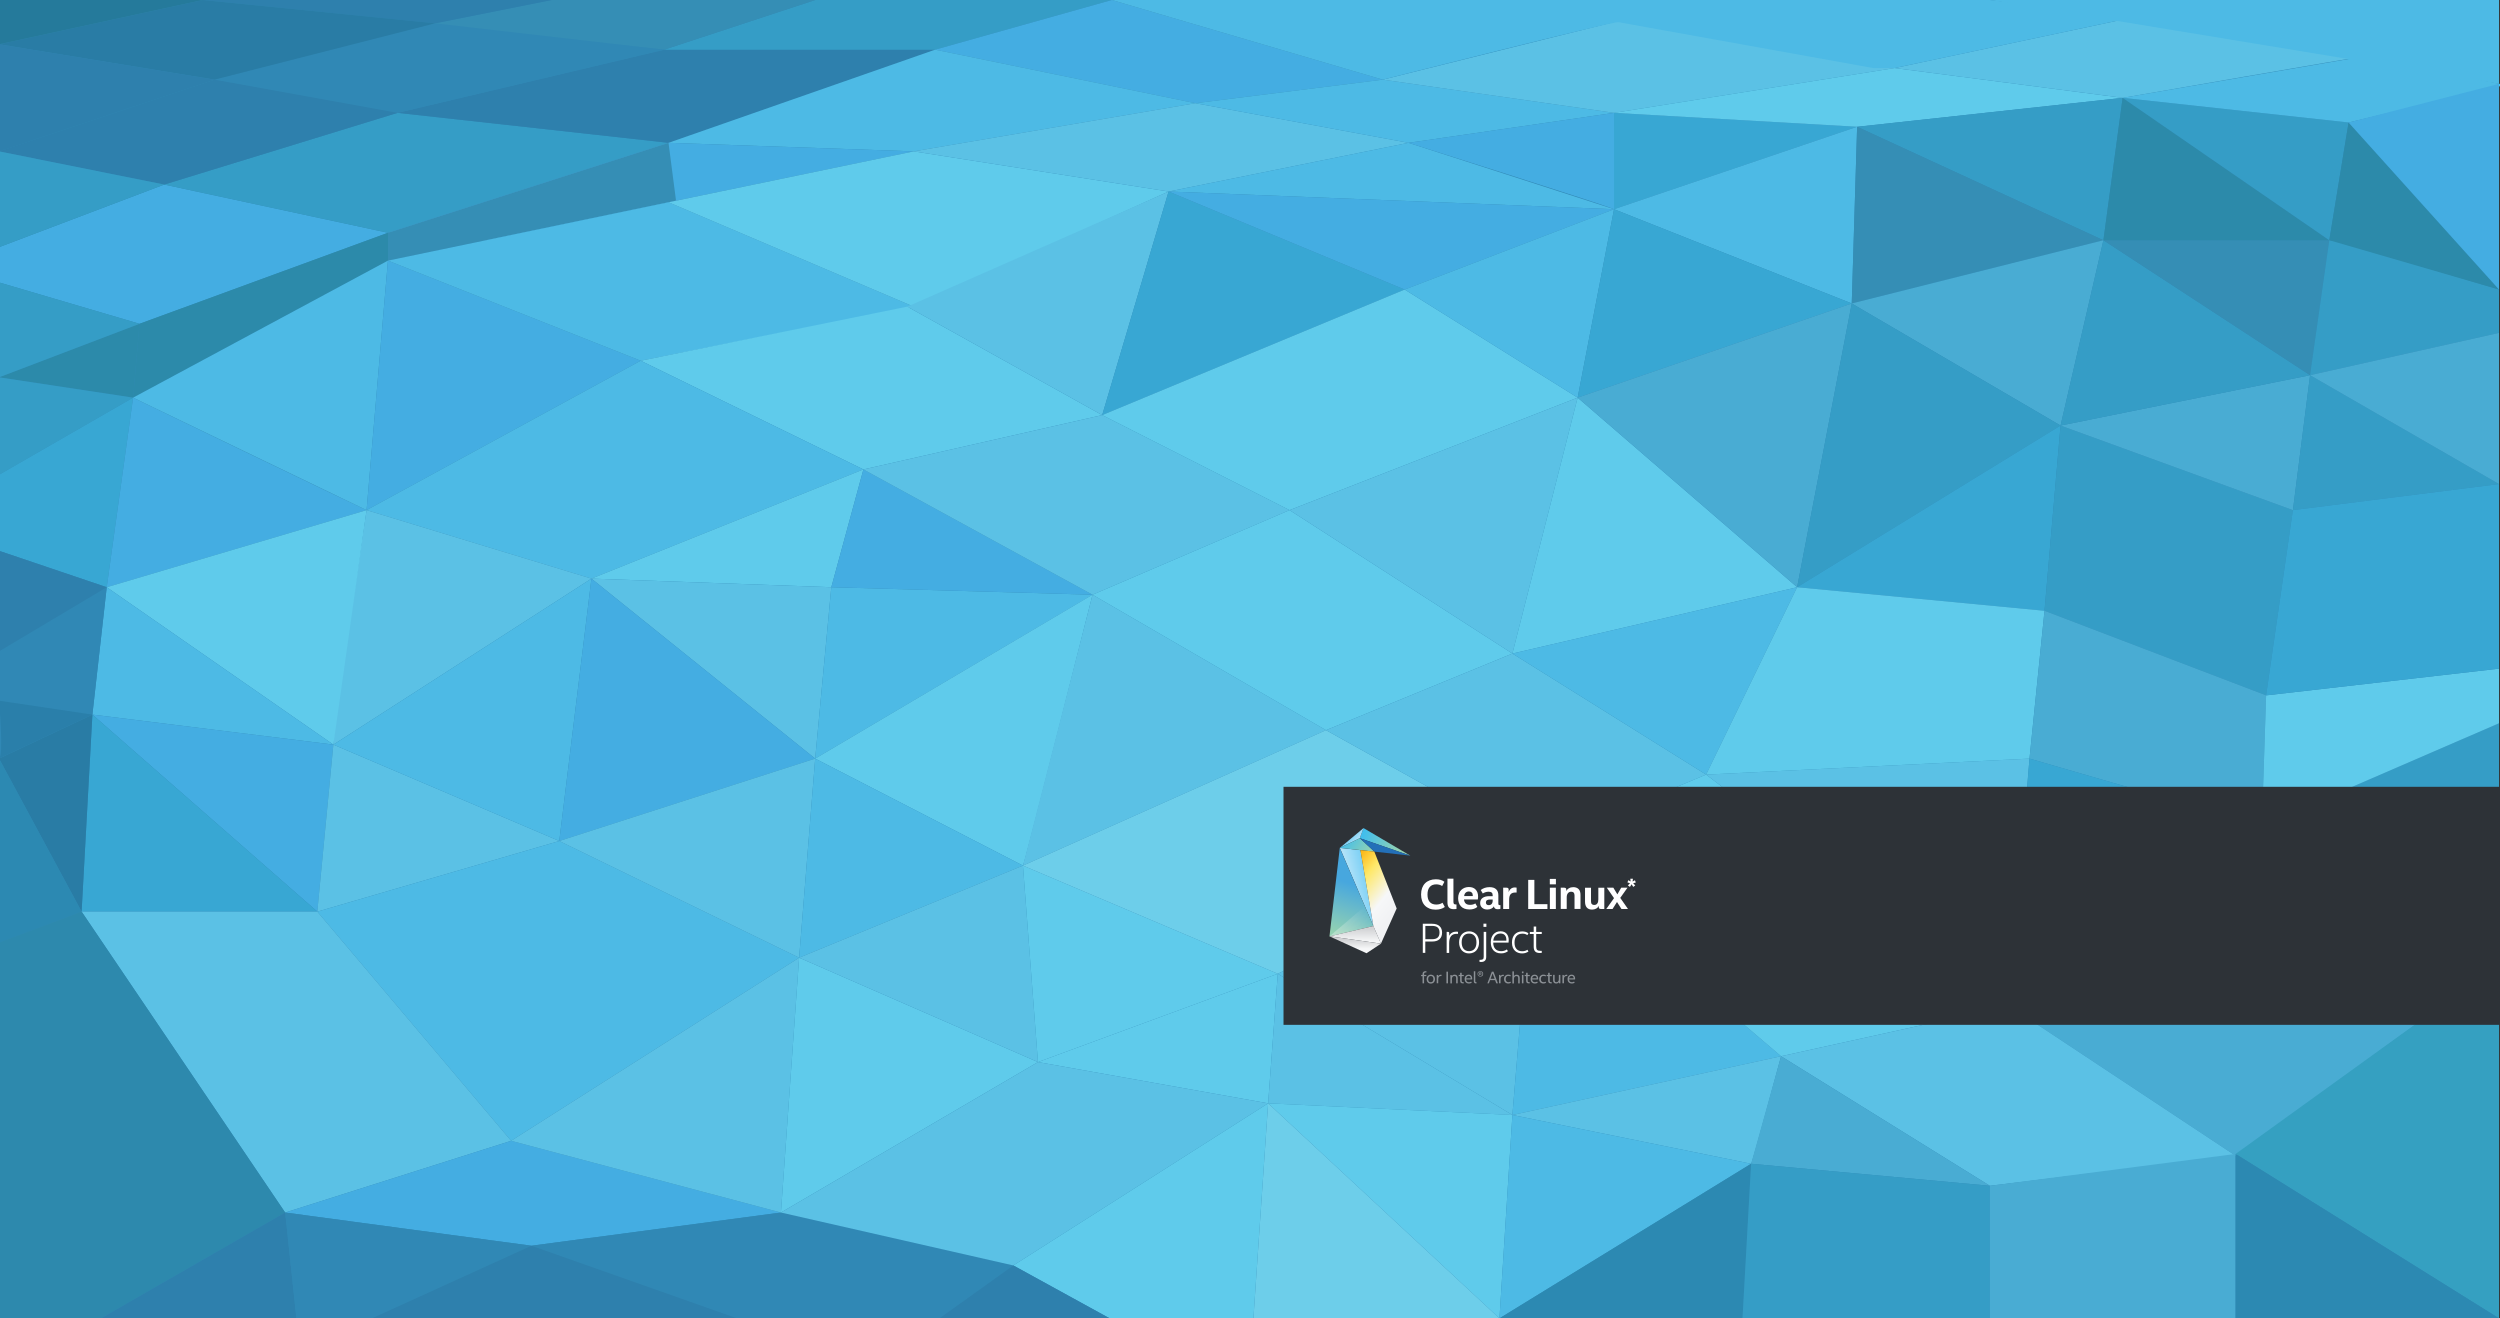 <?xml version="1.0" encoding="utf-8"?>
<!-- Generator: Adobe Illustrator 18.0.0, SVG Export Plug-In . SVG Version: 6.00 Build 0)  -->
<!DOCTYPE svg PUBLIC "-//W3C//DTD SVG 1.1//EN" "http://www.w3.org/Graphics/SVG/1.1/DTD/svg11.dtd">
<svg version="1.1" id="Layer_1" xmlns="http://www.w3.org/2000/svg" xmlns:xlink="http://www.w3.org/1999/xlink" x="0px" y="0px"
	 viewBox="0 0 4096 2160" enable-background="new 0 0 4096 2160" xml:space="preserve">
<rect x="0" y="0" width="4096" height="2160" fill="#333333" stroke="none"/>
<rect x="-1.6" fill="#3088B5" width="4096" height="2160"/>
<polygon fill="#44ADE2" points="228.6,530.5 635.6,381.4 269,302.4 -1.6,405 -1.6,462.7 "/>
<polygon fill="#359DC6" points="1095.3,234 651.4,184.9 269,302.4 635.6,381.4 "/>
<polygon fill="#2E80AD" points="1532.1,81.4 1088.3,81.4 651.4,184.9 1095.3,234 "/>
<polygon fill="#359DC6" points="1821.6,0 1532.1,81.4 1088.3,81.4 1335.6,0 "/>
<polygon fill="#358EB5" points="700.6,40.7 1088.3,81.4 1335.6,0 904.1,0 "/>
<polygon fill="#3088B5" points="651.4,184.9 351.4,130.5 713,38.2 1088.3,81.4 "/>
<polygon fill="#2E80AD" points="269,302.4 -1.6,248 351.4,130.5 651.4,184.9 "/>
<polygon fill="#2E80AD" points="713,38.2 332.1,0 904.1,0 "/>
<polygon fill="#297CA5" points="351.4,130.5 -1.6,72.6 332.1,0 713,38.2 "/>
<polygon fill="#2E80AD" points="-1.6,248 -1.6,72.6 351.4,130.5 "/>
<polygon fill="#359DC6" points="-1.6,405 269,302.4 -1.6,248 "/>
<polygon fill="#257A9B" points="-1.6,72.6 332.1,0 -1.6,0 "/>
<polygon fill="#44ADE2" points="1532.1,81.4 1958.5,169.1 2265.5,130.5 1821.6,0 "/>
<polygon fill="#4DBAE5" points="1958.5,169.1 1497,248 1095.3,234 1532.1,81.4 "/>
<polygon fill="#44ADE2" points="635.6,381.4 795.3,393.6 1497,248 1095.3,234 "/>
<polygon fill="#358EB5" points="635.6,427 635.6,381.4 1095.3,234 1107.6,328.8 "/>
<polygon fill="#2C8AAA" points="218.1,651.5 228.6,530.5 635.6,381.4 635.6,427 "/>
<polygon fill="#2C8AAA" points="-1.6,618.2 228.6,530.5 218.1,651.5 "/>
<polygon fill="#359DC6" points="-1.6,462.7 228.6,530.5 -1.6,618.2 "/>
<polygon fill="#359DC6" points="-1.6,777.9 218.1,651.5 -1.6,618.2 "/>
<polygon fill="#38A7D3" points="-1.6,902.4 174.9,962.1 218.1,651.5 -1.6,777.9 "/>
<path fill="#44ADE2" d="M600.6,835.8c-5.3-1.8-382.5-184.2-382.5-184.2l-43.2,310.5L600.6,835.8z"/>
<polygon fill="#4DBAE5" points="635.6,427 600.6,835.8 218.1,651.5 "/>
<polygon fill="#44ADE2" points="600.6,835.8 1049.7,591 635.6,427 "/>
<polygon fill="#4DBAE5" points="1497,502.4 1049.7,591 635.6,427 1095.3,331.4 "/>
<polygon fill="#5FCBEB" points="1497,248 1914.6,313.8 1497,502.4 1095.3,331.4 "/>
<polygon fill="#5BC1E5" points="1958.5,169.1 2307.6,234 1914.6,313.8 1497,248 "/>
<polygon fill="#4DBAE5" points="2265.5,130.5 2644.4,184.9 2307.6,234 1958.5,169.1 "/>
<polygon fill="#5BC1E5" points="2644.4,184.9 2265.5,130.5 2674.2,28.7 3104.1,111.5 "/>
<polygon fill="#5FCBEB" points="1049.7,591 1414.6,769.1 1805.8,680.1 1486.5,502.4 "/>
<polygon fill="#4DBAE5" points="600.6,835.8 969,948 1414.6,769.1 1049.7,591 "/>
<path fill="#5BC1E5" d="M546.2,1220c-3.5-5.3,54.4-384.2,54.4-384.2L969,948L546.2,1220z"/>
<polygon fill="#5FCBEB" points="174.9,962.1 546.2,1220 600.6,835.8 "/>
<polygon fill="#4DBAE5" points="174.9,962.1 151.4,1170.8 546.2,1220 "/>
<polygon fill="#3088B5" points="-1.6,1148 -1.6,1067.3 174.9,962.1 151.4,1170.8 "/>
<polygon fill="#2E80AD" points="-1.6,902.4 174.9,962.1 -1.6,1067.3 "/>
<polygon fill="#44ADE2" points="546.2,1220 519.9,1493.6 151.4,1170.8 "/>
<polygon fill="#38A7D3" points="133.7,1493.6 151.4,1170.8 519.9,1493.6 "/>
<polygon fill="#297CA5" points="-1.6,1242.8 151.4,1170.8 133.7,1493.6 "/>
<path fill="#2A7FAA" d="M-1.6,1148l153,22.8c0,0-161,75.7-153,71.9C6.4,1239-1.6,1148-1.6,1148z"/>
<polygon fill="#2C89B2" points="133.7,1493.6 -1.9,1544.5 -1.6,1242.8 "/>
<polygon fill="#5BC1E5" points="519.9,1493.6 916.3,1377.9 546.2,1220 "/>
<polygon fill="#4DBAE5" points="969,948 916.3,1377.9 546.2,1220 "/>
<polygon fill="#5FCBEB" points="1362,962.1 1414.6,769.1 969,948 "/>
<polygon fill="#5BC1E5" points="1335.6,1242.9 1362,962.1 969,948 "/>
<polygon fill="#4DBAE5" points="1790,974.4 1335.6,1242.9 1362,962.1 "/>
<polygon fill="#44ADE2" points="1414.6,769.1 1790,974.4 1362,962.1 "/>
<polygon fill="#44ADE2" points="916.3,1377.9 969,948 1335.6,1242.9 "/>
<polygon fill="#5BC1E5" points="1790,974.4 2112.8,835.8 1805.8,680.1 1414.6,769.1 "/>
<polygon fill="#5BC1E5" points="1914.6,313.8 1805.8,680.1 1486.5,502.4 "/>
<polygon fill="#38A7D3" points="2301.4,474.4 1914.6,313.8 1805.8,680.1 "/>
<polygon fill="#5FCBEB" points="2584.8,651.5 2112.8,835.8 1805.8,680.1 2301.4,474.4 "/>
<polygon fill="#4DBAE5" points="1914.6,313.8 2644.4,342.8 2307.6,234 "/>
<polygon fill="#44ADE2" points="2301.4,474.4 2644.4,342.8 1914.6,313.8 "/>
<polygon fill="#4DBAE5" points="2584.8,651.5 2644.4,342.8 2301.4,474.4 "/>
<path fill="#44ADE2" d="M2644.4,184.9c0,0,8.8,163.2,0,157.9c-8.8-5.3-336.8-108.8-336.8-108.8L2644.4,184.9z"/>
<polygon fill="#38A7D3" points="3042.7,207.7 2644.4,342.8 2644.4,184.9 "/>
<polygon fill="#5FCBEB" points="3104.1,111.5 3477.7,160.3 3042.7,207.7 2644.4,184.9 "/>
<polygon fill="#4DBAE5" points="3033.9,497.2 3042.7,207.7 2644.4,342.8 "/>
<polygon fill="#359DC6" points="3477.7,160.3 3446.2,393.6 3042.7,207.7 "/>
<polygon fill="#358EB5" points="3033.9,497.2 3446.2,393.6 3042.7,207.7 "/>
<polygon fill="#38A7D3" points="2644.4,342.8 3033.9,497.2 2584.8,651.5 "/>
<polygon fill="#4DBAE5" points="519.9,1493.6 837.4,1869.1 1309.3,1569.1 916.3,1377.9 "/>
<polygon fill="#5BC1E5" points="1335.6,1242.9 1309.3,1569.1 916.3,1377.9 "/>
<path fill="#5FCBEB" d="M1676,1418.2c3.5-5.3,114-443.9,114-443.9l-454.4,268.6L1676,1418.2z"/>
<polygon fill="#4DBAE5" points="1309.3,1569.1 1676,1418.2 1335.6,1242.9 "/>
<polygon fill="#5BC1E5" points="1676,1418.2 2172.5,1196.3 1790,974.4 "/>
<polygon fill="#5FCBEB" points="2112.8,835.8 2477.9,1070.8 2172.5,1196.3 1790,974.4 "/>
<polygon fill="#5BC1E5" points="2477.9,1070.8 2584.8,651.5 2112.8,835.8 "/>
<polygon fill="#5FCBEB" points="2477.9,1070.8 2944.4,962.1 2584.8,651.5 "/>
<polygon fill="#49ACD3" points="3033.9,497.2 2944.4,962.1 2584.8,651.5 "/>
<polygon fill="#49ACD3" points="3033.9,497.2 3376,697.2 3446.2,393.6 "/>
<polygon fill="#359DC6" points="2944.4,962.1 3376,697.2 3033.9,497.2 "/>
<polygon fill="#38A7D3" points="3376,697.2 3349.7,1000.7 2944.4,962.1 "/>
<polygon fill="#359DC6" points="3376,697.2 3756.7,835.8 3712.8,1139.3 3349.7,1000.7 "/>
<polygon fill="#49ACD3" points="3376,697.2 3784.8,614.7 3756.7,835.8 "/>
<polygon fill="#359DC6" points="3446.2,393.6 3784.8,614.7 3376,697.2 "/>
<polygon fill="#358EB5" points="3446.2,393.6 3816.3,393.6 3784.8,614.7 "/>
<polygon fill="#2C8AAA" points="3477.7,160.3 3816.3,393.6 3446.2,393.6 "/>
<polygon fill="#359DC6" points="3784.8,614.7 4094.4,793.1 3756.7,835.8 "/>
<polygon fill="#359DC6" points="3825.1,393.6 4094.4,474.4 4094.4,545.4 3784.8,614.7 3816.3,393.6 "/>
<polygon fill="#359DC6" points="3816.3,393.6 3847.9,200.7 3477.7,160.3 "/>
<polygon fill="#2C8AAA" points="4094.4,474.4 3847.9,200.7 3816.3,393.6 "/>
<path fill="#5BC1E5" d="M3104.1,111.5l389.5-82.8c0,0,389.5,63.2,382.5,63.2c-7,0-398.2,68.4-398.2,68.4L3104.1,111.5z"/>
<polygon fill="#4DBAE5" points="3847.9,200.7 4104.1,139.3 3876,91.9 3477.7,160.3 "/>
<path fill="#4DBAE5" d="M3104.1,111.5l389.5-82.8L3260.2,0h-740.4h-698.2l443.9,130.5c0,0,380.7-96.5,386-94.2l417.5,75.2"/>
<polyline fill="#4DBAE5" points="3260.2,0 4094.4,0 4094.4,49.8 4094.4,137.3 "/>
<polygon fill="#44ADE2" points="3847.9,200.7 4094.4,137.3 4094.4,474.4 "/>
<polygon fill="#5BC1E5" points="519.9,1493.6 133.7,1493.6 467.2,1986.6 837.4,1869.1 "/>
<polygon fill="#2D89AD" points="467.2,1986.6 165.5,2160 -1.6,2160 -1.9,1544.5 133.7,1493.6 "/>
<polygon fill="#44ADE2" points="837.4,1869.1 1279.5,1986.6 870.7,2041 467.2,1986.6 "/>
<polygon fill="#2E80AD" points="485.6,2160 467.2,1986.6 165.5,2160 "/>
<polygon fill="#3088B5" points="870.7,2041 609.3,2160 485.6,2160 467.2,1986.6 "/>
<polygon fill="#3088B5" points="1279.5,1986.6 1660.2,2073.3 1539.2,2160 1207.6,2160 870.7,2041 "/>
<polygon fill="#2E80AD" points="609.3,2160 870.7,2041 1207.6,2160 "/>
<polygon fill="#5BC1E5" points="1279.5,1986.6 1309.3,1569.1 837.4,1869.1 "/>
<polygon fill="#5FCBEB" points="1700.6,1740.1 1309.3,1569.1 1279.5,1986.6 "/>
<polygon fill="#5BC1E5" points="1676,1418.2 1700.6,1740.1 1309.3,1569.1 "/>
<polygon fill="#5FCBEB" points="1700.6,1740.1 2093.5,1595.4 1676,1418.2 "/>
<polygon fill="#6DCEEA" points="2172.5,1196.3 2514.6,1386.6 2093.5,1595.4 1676,1418.2 "/>
<polygon fill="#5BC1E5" points="2514.6,1386.6 2795.3,1269.1 2477.9,1070.8 2172.5,1196.3 "/>
<polygon fill="#5FCBEB" points="1700.6,1740.1 2077.7,1807.7 2093.5,1595.4 "/>
<polygon fill="#5BC1E5" points="1660.2,2073.3 2077.7,1807.7 1700.6,1740.1 1279.5,1986.6 "/>
<polygon fill="#5BC1E5" points="2093.5,1595.4 2477.9,1826.8 2077.7,1807.7 "/>
<polygon fill="#5BC1E5" points="2477.9,1826.8 2514.6,1386.6 2093.5,1595.4 "/>
<polygon fill="#5FCBEB" points="2077.7,1807.7 2053.6,2160 1818.1,2160 1660.2,2073.3 "/>
<polygon fill="#2E80AD" points="1539.2,2160 1660.2,2073.3 1818.1,2160 "/>
<polygon fill="#5FCBEB" points="2477.9,1826.8 2456.7,2160 2077.7,1807.7 "/>
<polygon fill="#6DCEEA" points="2053.6,2160 2456.7,2160 2077.7,1807.7 "/>
<polygon fill="#4DBAE5" points="2514.6,1386.6 2918.1,1730.5 2477.9,1826.8 "/>
<polygon fill="#4DBAE5" points="2795.3,1269.1 2944.4,962.1 2477.9,1070.8 "/>
<polygon fill="#5FCBEB" points="2514.6,1386.6 2795.3,1269.1 3291.8,1648 2918.1,1730.5 "/>
<polygon fill="#5BC1E5" points="2795.3,1269.1 3325.1,1242.9 3291.8,1648 "/>
<polygon fill="#5FCBEB" points="3349.7,1000.7 3325.1,1242.9 2795.3,1269.1 2944.4,962.1 "/>
<polygon fill="#49ACD3" points="3325.1,1242.9 3705.8,1353.3 3712.8,1139.3 3349.7,1000.7 "/>
<polygon fill="#38A7D3" points="3291.8,1648 3705.8,1353.3 3325.1,1242.9 "/>
<polygon fill="#49ACD3" points="3705.8,1353.3 4094.4,1579.2 3662.8,1893.6 3291.8,1648 "/>
<polygon fill="#5BC1E5" points="2918.1,1730.5 3260.2,1942.8 3662.8,1893.6 3291.8,1648 "/>
<path fill="#5BC1E5" d="M2869,1906.7c1.8-0.8,49.1-176.2,49.1-176.2l-440.2,96.3L2869,1906.7z"/>
<polygon fill="#4DBAE5" points="2456.7,2160 2869,1906.7 2477.9,1826.8 "/>
<polygon fill="#49ACD3" points="3260.2,1942.8 2869,1906.7 2918.1,1730.5 "/>
<polygon fill="#2C89B2" points="2869,1906.7 2854.9,2160 2456.7,2160 "/>
<polygon fill="#359DC6" points="3260.2,1942.8 3260.2,2160 2854.9,2160 2869,1906.7 "/>
<polygon fill="#49ACD3" points="3662.8,1890.6 3662.8,2160 3260.2,2160 3260.2,1942.8 "/>
<polygon fill="#35A0C1" points="3662.8,1890.6 4094.4,1579.2 4094.4,2160 "/>
<polygon fill="#2C89B2" points="3662.8,2160 3662.8,1890.6 4094.4,2160 "/>
<polygon fill="#359DC6" points="3705.8,1353.3 4094.4,1185 4094.4,1579.2 "/>
<polygon fill="#5FCBEB" points="3712.8,1139.3 4094.4,1095.5 4094.4,1185 3705.8,1353.3 "/>
<polygon fill="#38A7D3" points="3756.7,835.8 4094.4,793.1 4094.4,1095.5 3712.8,1139.3 "/>
<polygon fill="#49ACD3" points="3784.8,614.7 4094.4,545.4 4094.4,793.1 "/>
<g>
	<rect x="2102.9" y="1289.1" fill="#2D3237" width="1993" height="390"/>
	<g>
		<g>
			<path fill="#FFFFFF" d="M2367.2,1486c-1.8,1.3-4,2.4-6.5,3.2c-2.5,0.8-5.4,1.2-8.5,1.2c-3.8,0-7.2-0.6-10.2-1.8
				c-2.9-1.2-5.4-2.8-7.5-5c-2-2.1-3.6-4.7-4.6-7.8c-1.1-3.1-1.6-6.5-1.6-10.3c0-4,0.6-7.5,1.7-10.6c1.2-3.1,2.8-5.7,4.9-7.8
				c2.1-2.1,4.7-3.7,7.6-4.8c3-1.1,6.3-1.7,10-1.7c5.8,0,10.5,1.4,14,4.1l-3.7,7c-1.4-1-2.9-1.7-4.5-2.1c-1.6-0.4-3.3-0.7-5-0.7
				c-4.7,0-8.4,1.4-10.8,4.3c-2.5,2.9-3.7,7-3.7,12.4c0,5.3,1.2,9.4,3.7,12.2c2.5,2.8,6.1,4.2,10.8,4.2c2.1,0,3.9-0.3,5.6-0.8
				c1.7-0.5,3.2-1.3,4.5-2.2L2367.2,1486z"/>
			<path fill="#FFFFFF" d="M2381.3,1439.7v37.7c0,1.8,0.3,3.1,0.9,3.6c0.6,0.6,1.7,0.9,3.5,0.9h0.6v7.4c-1,0.2-2.5,0.3-4.4,0.3
				c-3.7,0-6.4-0.9-8-2.8c-1.6-1.8-2.4-4.6-2.4-8.3v-38.9H2381.3z"/>
			<path fill="#FFFFFF" d="M2398.6,1473.9c0.4,3,1.4,5.2,3.1,6.6c1.7,1.4,4,2,7,2c1.6,0,3.2-0.2,4.6-0.6c1.5-0.4,2.8-1,3.9-1.8
				l3.3,5.8c-3.3,2.8-7.6,4.2-12.9,4.2c-3.2,0-5.9-0.5-8.3-1.4c-2.3-0.9-4.3-2.2-5.8-3.9c-1.5-1.7-2.7-3.6-3.4-5.9
				c-0.7-2.3-1.1-4.7-1.1-7.3c0-3,0.5-5.6,1.4-7.9c0.9-2.3,2.2-4.2,3.8-5.7c1.6-1.5,3.5-2.7,5.6-3.5c2.1-0.8,4.4-1.2,6.8-1.2
				c2.4,0,4.6,0.4,6.5,1.1c1.9,0.8,3.5,1.8,4.7,3.2c1.3,1.4,2.2,3,2.9,4.9c0.7,1.9,1,4,1,6.4c0,0.8,0,1.6-0.1,2.5
				c-0.1,0.9-0.2,1.6-0.4,2.3H2398.6z M2406.7,1460.6c-2.2,0-4,0.7-5.4,2c-1.4,1.3-2.2,3.2-2.4,5.5h14.1v-0.9c0-2.1-0.6-3.8-1.7-4.9
				C2410.1,1461.2,2408.6,1460.6,2406.7,1460.6z"/>
			<path fill="#FFFFFF" d="M2425.1,1479.5c0-3.6,1.3-6.4,3.9-8.3c2.6-1.9,6.2-2.9,10.9-2.9h5.7v-1.4c0-2-0.5-3.5-1.6-4.5
				c-1.1-0.9-2.8-1.4-5.2-1.4c-1.8,0-3.4,0.3-5,0.8c-1.6,0.5-3.1,1.2-4.4,2.1l-3.4-5.7c1.9-1.5,4.1-2.6,6.6-3.5
				c2.4-0.8,5.1-1.2,7.9-1.2c4.8,0,8.4,1.2,10.8,3.5c2.4,2.3,3.6,5.6,3.6,10v13.4c0,1.1,0.2,1.8,0.6,2.1c0.4,0.3,1,0.5,2,0.5h0.8v6
				c-0.5,0.2-1.1,0.3-1.8,0.5c-0.7,0.1-1.5,0.2-2.5,0.2c-2,0-3.5-0.4-4.6-1.2c-1-0.8-1.6-2.1-1.8-3.7c-0.8,1.7-2.2,3-4.1,3.9
				c-1.9,1-4.1,1.5-6.6,1.5c-3.5,0-6.3-0.9-8.4-2.8C2426.1,1485.4,2425.1,1482.8,2425.1,1479.5z M2439.2,1483c2,0,3.5-0.6,4.7-1.9
				c1.1-1.3,1.7-3.1,1.7-5.5v-1.8h-4.8c-2,0-3.6,0.4-4.7,1.2c-1.1,0.8-1.6,2-1.6,3.6c0,1.5,0.4,2.6,1.3,3.3
				C2436.6,1482.7,2437.7,1483,2439.2,1483z"/>
			<path fill="#FFFFFF" d="M2462.7,1454.4h5.6c2.4,0,3.5,1,3.5,3v4.3c0.7-2.4,2-4.2,3.7-5.6c1.7-1.4,3.9-2.1,6.5-2.1
				c1.1,0,2,0.1,2.8,0.3v8h-2c-3.5,0-6.1,0.9-7.7,2.7c-1.7,1.8-2.5,4.8-2.5,9v15.3h-9.8V1454.4z"/>
			<path fill="#FFFFFF" d="M2513.9,1481.4h21.4v7.9h-31.5v-47.7h10.1V1481.4z"/>
			<path fill="#FFFFFF" d="M2539.2,1440h10v8.9h-10V1440z M2549.1,1489.3h-9.8v-34.9h9.8V1489.3z"/>
			<path fill="#FFFFFF" d="M2557.1,1454.4h5.6c2.4,0,3.5,1,3.5,3v2.6c0.9-2,2.4-3.6,4.4-4.7c2-1.2,4.4-1.8,7.1-1.8
				c3.7,0,6.6,1.1,8.7,3.2c2.1,2.2,3.1,5.4,3.1,9.7v22.8h-9.8v-22.1c0-4.1-1.8-6.1-5.4-6.1c-2.3,0-4,0.8-5.4,2.4
				c-1.3,1.6-2,3.8-2,6.7v19.1h-9.8V1454.4z"/>
			<path fill="#FFFFFF" d="M2628.6,1489.3h-5.6c-1.3,0-2.2-0.3-2.8-0.8c-0.6-0.6-0.8-1.4-0.8-2.6v-1.9c-0.9,2.1-2.3,3.6-4.3,4.7
				c-1.9,1-4.1,1.6-6.6,1.6c-3.8,0-6.7-1.1-8.7-3.4c-2-2.3-2.9-5.6-2.9-9.9v-22.5h9.8v21.9c0,2.3,0.4,3.9,1.3,4.8
				c0.9,1,2.2,1.5,3.9,1.5c2.3,0,4-0.8,5.1-2.4c1.2-1.6,1.7-3.8,1.7-6.6v-19.2h9.8V1489.3z"/>
			<path fill="#FFFFFF" d="M2654.6,1471.1l12.7,18.2h-10.7l-7.3-11.5l-7.3,11.5h-10.3l12.7-17.8l-11.8-17.1h10.7l6.6,10.9l6.3-10.9
				h10.3L2654.6,1471.1z"/>
			<path fill="#FFFFFF" d="M2675.4,1439.7l-0.6,4.6l3.9-2.1l1.4,3.7l-4.3,1.2l3.4,3.6l-3.3,2.4l-2.7-4.3l-2.7,4.3l-3.3-2.4l3.4-3.7
				l-4.2-1.2l1.4-3.7l3.8,2.1l-0.5-4.5H2675.4z"/>
			<path fill="#FFFFFF" d="M2331.1,1513.5h15.2c5.3,0,9.4,1.3,12.2,3.8c2.8,2.5,4.2,6.1,4.2,10.7c0,4.7-1.4,8.3-4.2,10.8
				c-2.8,2.6-6.9,3.8-12.2,3.8h-11.1v18.6h-4.1V1513.5z M2335.3,1538.8h11.1c4.1,0,7.1-0.9,9.1-2.7c2-1.8,3-4.5,3-8.3
				c0-3.7-1-6.5-3-8.2c-2-1.7-5-2.6-9.1-2.6h-11.1V1538.8z"/>
			<path fill="#FFFFFF" d="M2370.4,1526.8h2.1c1.3,0,1.9,0.6,1.9,1.9v4.6c1-2.3,2.5-4,4.5-5.1c2-1.2,4.3-1.8,7-1.8
				c0.6,0,1.2,0,1.7,0.1c0.5,0,0.9,0.1,1.2,0.2v3.3h-2.4c-4.1,0-7.1,1.3-9.1,3.8c-2,2.5-3,6.4-3,11.6v15.9h-4.1V1526.8z"/>
			<path fill="#FFFFFF" d="M2406.9,1562.1c-2.5,0-4.7-0.4-6.7-1.3c-2-0.9-3.7-2.1-5.1-3.6c-1.4-1.6-2.5-3.5-3.3-5.7
				c-0.8-2.2-1.2-4.7-1.2-7.5s0.4-5.3,1.2-7.5c0.8-2.2,1.9-4.1,3.3-5.7c1.4-1.5,3.1-2.7,5.1-3.6c2-0.9,4.3-1.3,6.7-1.3
				c2.5,0,4.7,0.4,6.7,1.3c2,0.9,3.7,2.1,5.2,3.6c1.4,1.5,2.5,3.4,3.3,5.7c0.8,2.2,1.2,4.7,1.2,7.5s-0.4,5.3-1.2,7.5
				c-0.8,2.2-1.9,4.1-3.3,5.7c-1.4,1.6-3.1,2.8-5.2,3.6C2411.7,1561.6,2409.4,1562.1,2406.9,1562.1z M2394.8,1543.9
				c0,4.6,1.1,8.2,3.2,10.7c2.2,2.5,5.1,3.8,8.9,3.8c3.8,0,6.8-1.3,8.9-3.8c2.2-2.5,3.2-6.1,3.2-10.7c0-4.6-1.1-8.2-3.2-10.6
				c-2.2-2.5-5.1-3.7-8.9-3.7c-3.8,0-6.8,1.2-8.9,3.7C2395.9,1535.8,2394.8,1539.3,2394.8,1543.9z"/>
			<path fill="#FFFFFF" d="M2425.1,1572.6c2.1,0,3.6-0.3,4.5-1c0.9-0.7,1.3-2,1.3-3.9v-40.9h4.1v41.1c0,2.8-0.7,4.8-2.2,6.2
				c-1.5,1.4-3.6,2-6.4,2c-0.9,0-1.7-0.1-2.4-0.2v-3.3H2425.1z M2430.5,1513.3h4.8v5.3h-4.8V1513.3z"/>
			<path fill="#FFFFFF" d="M2446.5,1544.5c0,4.3,1.1,7.7,3.4,10.2c2.3,2.5,5.5,3.7,9.6,3.7c1.7,0,3.3-0.2,4.9-0.7
				c1.6-0.4,3.1-1.2,4.4-2.2l1.8,2.9c-1.1,0.9-2.6,1.8-4.5,2.5c-1.9,0.8-4.1,1.1-6.7,1.1c-2.8,0-5.2-0.4-7.3-1.3
				c-2.1-0.9-3.9-2.1-5.3-3.7c-1.4-1.6-2.5-3.5-3.2-5.7c-0.7-2.2-1.1-4.7-1.1-7.5c0-2.7,0.4-5.1,1.1-7.3c0.7-2.2,1.8-4.1,3.2-5.7
				c1.4-1.6,3.1-2.8,5-3.7c2-0.9,4.2-1.3,6.7-1.3c2.3,0,4.2,0.4,5.9,1.1c1.7,0.8,3.1,1.8,4.2,3.1c1.1,1.3,1.9,2.9,2.5,4.7
				c0.6,1.8,0.8,3.7,0.8,5.8c0,1.4-0.1,2.7-0.3,3.9H2446.5z M2458.5,1529.5c-3.5,0-6.2,1.1-8.3,3.2c-2.1,2.1-3.3,5-3.6,8.5h21.4
				v-1.2c0-3.3-0.8-5.9-2.4-7.7C2464,1530.4,2461.6,1529.5,2458.5,1529.5z"/>
			<path fill="#FFFFFF" d="M2493.8,1562.1c-2.1,0-4.2-0.3-6.2-1c-2-0.6-3.8-1.7-5.3-3.1c-1.5-1.4-2.8-3.3-3.7-5.5
				c-0.9-2.3-1.4-5-1.4-8.2c0-2.8,0.4-5.3,1.1-7.5c0.8-2.3,1.9-4.2,3.3-5.8c1.5-1.6,3.2-2.8,5.3-3.7c2.1-0.9,4.5-1.3,7.2-1.3
				c1.9,0,3.8,0.3,5.6,0.8c1.8,0.5,3.3,1.3,4.5,2.4l-1.8,2.9c-0.9-0.6-1.9-1.2-3.2-1.7c-1.3-0.5-2.9-0.7-4.8-0.7
				c-4.2,0-7.5,1.3-9.7,3.8c-2.2,2.5-3.3,6.1-3.3,10.8c0,2.5,0.3,4.6,0.9,6.4c0.6,1.8,1.5,3.3,2.6,4.4c1.1,1.2,2.5,2,4,2.6
				c1.6,0.6,3.3,0.8,5.1,0.8c1.8,0,3.3-0.2,4.8-0.7c1.4-0.4,2.6-1,3.7-1.8l1.7,2.9c-1.2,0.9-2.7,1.7-4.6,2.3
				C2497.9,1561.8,2496,1562.1,2493.8,1562.1z"/>
			<path fill="#FFFFFF" d="M2516.9,1530.2v20.7c0,2.7,0.5,4.5,1.6,5.5c1.1,1,3,1.5,5.7,1.5h1.8v3.3c-0.8,0.1-1.8,0.2-3.1,0.2
				c-3.5,0-6.1-0.8-7.7-2.5c-1.6-1.7-2.4-4.3-2.4-7.9v-20.7h-6.3v-3.4h6.3v-8.9h4.1v8.9h9.1v3.4H2516.9z"/>
		</g>
		<g>
			<path fill="#8C9196" d="M2336.9,1597.3v2h-3.7v11.8h-2.5v-11.8h-2.4v-2h2.4v-1.5c0-1.5,0.4-2.6,1.3-3.4c0.8-0.8,2-1.2,3.5-1.2
				c0.3,0,0.6,0,0.9,0c0.3,0,0.5,0.1,0.7,0.1v1.9h-0.4c-0.6,0-1,0-1.5,0.1c-0.4,0.1-0.8,0.2-1.1,0.4c-0.3,0.2-0.5,0.5-0.7,0.8
				c-0.2,0.4-0.2,0.8-0.2,1.4v1.4H2336.9z"/>
			<path fill="#8C9196" d="M2351.1,1604.2c0,1.1-0.2,2.1-0.5,3c-0.3,0.9-0.8,1.7-1.4,2.3c-0.6,0.6-1.3,1.1-2.2,1.5
				c-0.8,0.4-1.8,0.5-2.8,0.5c-1,0-2-0.2-2.8-0.5c-0.8-0.3-1.6-0.8-2.1-1.5c-0.6-0.6-1.1-1.4-1.4-2.3c-0.3-0.9-0.5-1.9-0.5-3
				c0-1.1,0.2-2.1,0.5-3c0.3-0.9,0.8-1.7,1.4-2.3c0.6-0.6,1.3-1.1,2.1-1.5c0.8-0.4,1.8-0.5,2.8-0.5c1,0,1.9,0.2,2.8,0.5
				c0.8,0.4,1.6,0.8,2.2,1.5c0.6,0.6,1.1,1.4,1.4,2.3C2350.9,1602.1,2351.1,1603.1,2351.1,1604.2z M2348.5,1604.2
				c0-1.6-0.4-2.9-1.1-3.8c-0.7-0.9-1.8-1.3-3.2-1.3c-1.4,0-2.4,0.4-3.2,1.3c-0.7,0.9-1.1,2.2-1.1,3.8c0,1.6,0.4,2.9,1.1,3.8
				c0.7,0.9,1.8,1.3,3.2,1.3c1.4,0,2.4-0.4,3.2-1.3C2348.1,1607.1,2348.5,1605.8,2348.5,1604.2z"/>
			<path fill="#8C9196" d="M2353.9,1597.3h1.3c0.8,0,1.1,0.3,1.1,1v1.3c0.4-0.8,0.9-1.4,1.7-1.9c0.7-0.4,1.6-0.7,2.6-0.7
				c0.3,0,0.5,0,0.7,0s0.4,0.1,0.5,0.1v2h-0.9c-1.5,0-2.7,0.4-3.4,1.2c-0.7,0.8-1.1,2.1-1.1,4v6.7h-2.5V1597.3z"/>
			<path fill="#8C9196" d="M2372.4,1611.1h-2.6V1592h2.6V1611.1z"/>
			<path fill="#8C9196" d="M2378.7,1599.3c0.4-0.8,1-1.4,1.8-1.8c0.8-0.4,1.8-0.6,2.9-0.6c1.6,0,2.8,0.5,3.6,1.4
				c0.8,0.9,1.3,2.2,1.3,4v8.8h-2.5v-8.6c0-1.2-0.2-2.1-0.7-2.6c-0.5-0.6-1.3-0.8-2.3-0.8c-1.2,0-2.2,0.4-2.9,1.2
				c-0.7,0.8-1.1,2-1.1,3.5v7.4h-2.5v-13.8h1.3c0.8,0,1.1,0.3,1.1,1V1599.3z"/>
			<path fill="#8C9196" d="M2398.2,1611.1c-0.2,0-0.5,0.1-0.7,0.1c-0.2,0-0.5,0-0.8,0c-1.5,0-2.7-0.4-3.4-1.1c-0.7-0.7-1-2-1-3.6
				v-7.2h-2.4v-2h2.4v-3.5h2.5v3.5h3.5v2h-3.5v7.5c0,0.9,0.2,1.6,0.6,1.9c0.4,0.3,1.1,0.5,2.1,0.5h0.7V1611.1z"/>
			<path fill="#8C9196" d="M2402.1,1604.7c0.1,1.5,0.5,2.6,1.3,3.4c0.8,0.8,1.9,1.2,3.4,1.2c1.4,0,2.6-0.4,3.5-1.1l1.1,1.6
				c-0.6,0.6-1.3,1-2.1,1.2c-0.8,0.3-1.7,0.4-2.6,0.4c-1.1,0-2-0.2-2.9-0.5c-0.9-0.3-1.6-0.8-2.2-1.4c-0.6-0.6-1.1-1.4-1.4-2.3
				c-0.3-0.9-0.5-2-0.5-3.2c0-1.1,0.2-2.1,0.5-3c0.3-0.9,0.8-1.6,1.4-2.2c0.6-0.6,1.3-1.1,2.1-1.4c0.8-0.3,1.7-0.5,2.6-0.5
				c0.9,0,1.8,0.2,2.5,0.5c0.7,0.3,1.3,0.7,1.8,1.3c0.5,0.6,0.8,1.2,1.1,2c0.2,0.8,0.4,1.6,0.4,2.5c0,0.6,0,1.1-0.1,1.6H2402.1z
				 M2406.3,1598.9c-1.1,0-2.1,0.4-2.8,1.1c-0.7,0.7-1.2,1.7-1.3,2.9h7.5v-0.2c0-1.2-0.3-2.1-0.9-2.7
				C2408.2,1599.3,2407.3,1598.9,2406.3,1598.9z"/>
			<path fill="#8C9196" d="M2417.1,1591.3v16.1c0,0.8,0.1,1.3,0.4,1.5c0.2,0.2,0.7,0.3,1.4,0.3h0.2v1.9c-0.2,0-0.3,0.1-0.5,0.1
				c-0.2,0-0.4,0-0.6,0c-1.1,0-1.9-0.3-2.5-0.9c-0.5-0.6-0.8-1.5-0.8-2.8v-16.2H2417.1z"/>
			<path fill="#8C9196" d="M2430,1595.6c0,0.7-0.1,1.3-0.3,1.9c-0.2,0.6-0.6,1-1,1.4c-0.4,0.4-0.9,0.7-1.5,0.9
				c-0.6,0.2-1.2,0.3-1.8,0.3s-1.3-0.1-1.8-0.3c-0.6-0.2-1.1-0.5-1.5-0.9c-0.4-0.4-0.7-0.9-1-1.4c-0.2-0.6-0.3-1.2-0.3-1.9
				c0-0.7,0.1-1.3,0.3-1.9c0.2-0.6,0.6-1,1-1.4c0.4-0.4,0.9-0.7,1.5-0.9c0.6-0.2,1.2-0.3,1.8-0.3s1.3,0.1,1.8,0.3
				c0.6,0.2,1.1,0.5,1.5,0.9c0.4,0.4,0.7,0.9,1,1.4C2429.9,1594.3,2430,1594.9,2430,1595.6z M2421.8,1595.6c0,1.1,0.3,2,1,2.6
				s1.5,1,2.5,1s1.9-0.3,2.5-1c0.6-0.6,1-1.5,1-2.6c0-1.1-0.3-2-1-2.6c-0.6-0.6-1.5-1-2.5-1s-1.9,0.3-2.5,1
				C2422.2,1593.6,2421.8,1594.5,2421.8,1595.6z M2427.6,1597.8h-1.2l-1.1-1.5c-0.1-0.1-0.2-0.2-0.3-0.2c-0.1,0-0.2-0.1-0.3-0.1v1.8
				h-1.1v-4.6h1.9c0.6,0,1,0.1,1.3,0.3c0.3,0.2,0.5,0.6,0.5,1c0,0.4-0.1,0.7-0.3,0.9c-0.2,0.2-0.5,0.4-0.8,0.4L2427.6,1597.8z
				 M2425.2,1595.3c0.6,0,0.9-0.2,0.9-0.7c0-0.3-0.1-0.4-0.2-0.5c-0.2-0.1-0.4-0.1-0.8-0.1h-0.4v1.4H2425.2z"/>
			<path fill="#8C9196" d="M2449.5,1605.8h-8.2l-1.9,5.3h-2.5l7.3-19.1h2.7l7.3,19.1h-2.7L2449.5,1605.8z M2442.2,1603.7h6.6
				l-3.3-8.9L2442.2,1603.7z"/>
			<path fill="#8C9196" d="M2456,1597.3h1.3c0.8,0,1.1,0.3,1.1,1v1.3c0.4-0.8,0.9-1.4,1.7-1.9c0.7-0.4,1.6-0.7,2.6-0.7
				c0.3,0,0.5,0,0.7,0c0.2,0,0.4,0.1,0.5,0.1v2h-0.9c-1.5,0-2.7,0.4-3.4,1.2c-0.7,0.8-1.1,2.1-1.1,4v6.7h-2.5V1597.3z"/>
			<path fill="#8C9196" d="M2466.9,1604.1c0,1.7,0.4,2.9,1.2,3.8c0.8,0.9,2,1.3,3.4,1.3c0.5,0,1.1-0.1,1.6-0.2
				c0.6-0.1,1.1-0.4,1.5-0.7l1,1.7c-1.1,0.9-2.6,1.4-4.4,1.4c-1.2,0-2.2-0.2-3.1-0.6c-0.9-0.4-1.6-0.9-2.2-1.5
				c-0.6-0.6-1-1.4-1.3-2.3c-0.3-0.9-0.4-1.8-0.4-2.9c0-1.1,0.2-2.1,0.5-3c0.3-0.9,0.8-1.7,1.4-2.3c0.6-0.6,1.4-1.1,2.2-1.5
				c0.9-0.4,1.9-0.5,3-0.5c1.7,0,3.1,0.4,4.2,1.3l-1,1.7c-0.3-0.2-0.8-0.5-1.3-0.6c-0.5-0.2-1.1-0.3-1.8-0.3c-1.4,0-2.6,0.4-3.4,1.3
				C2467.4,1601.2,2466.9,1602.5,2466.9,1604.1z"/>
			<path fill="#8C9196" d="M2480.4,1591.3v8c0.4-0.7,1-1.3,1.8-1.7c0.8-0.4,1.7-0.6,2.8-0.6c1.6,0,2.8,0.5,3.6,1.4
				c0.8,0.9,1.3,2.2,1.3,4v8.8h-2.5v-8.6c0-1.2-0.2-2.1-0.7-2.6c-0.5-0.6-1.3-0.8-2.3-0.8c-1.2,0-2.2,0.4-2.9,1.2s-1.1,2-1.1,3.5
				v7.4h-2.5v-19.8H2480.4z"/>
			<path fill="#8C9196" d="M2493.5,1591.7h2.6v2.8h-2.6V1591.7z M2496,1611.1h-2.5v-13.8h2.5V1611.1z"/>
			<path fill="#8C9196" d="M2506.3,1611.1c-0.2,0-0.5,0.1-0.7,0.1s-0.5,0-0.8,0c-1.5,0-2.7-0.4-3.4-1.1c-0.7-0.7-1-2-1-3.6v-7.2
				h-2.4v-2h2.4v-3.5h2.5v3.5h3.5v2h-3.5v7.5c0,0.9,0.2,1.6,0.6,1.9c0.4,0.3,1.1,0.5,2.1,0.5h0.7V1611.1z"/>
			<path fill="#8C9196" d="M2510.2,1604.7c0.1,1.5,0.5,2.6,1.3,3.4c0.8,0.8,1.9,1.2,3.4,1.2c1.4,0,2.6-0.4,3.5-1.1l1.1,1.6
				c-0.6,0.6-1.3,1-2.1,1.2c-0.8,0.3-1.7,0.4-2.6,0.4c-1.1,0-2-0.2-2.9-0.5c-0.9-0.3-1.6-0.8-2.2-1.4c-0.6-0.6-1.1-1.4-1.4-2.3
				c-0.3-0.9-0.5-2-0.5-3.2c0-1.1,0.2-2.1,0.5-3c0.3-0.9,0.8-1.6,1.4-2.2c0.6-0.6,1.3-1.1,2.1-1.4c0.8-0.3,1.7-0.5,2.6-0.5
				c0.9,0,1.8,0.2,2.5,0.5c0.7,0.3,1.3,0.7,1.8,1.3c0.5,0.6,0.8,1.2,1.1,2c0.2,0.8,0.4,1.6,0.4,2.5c0,0.6,0,1.1-0.1,1.6H2510.2z
				 M2514.4,1598.9c-1.1,0-2.1,0.4-2.8,1.1c-0.7,0.7-1.2,1.7-1.3,2.9h7.5v-0.2c0-1.2-0.3-2.1-0.9-2.7
				C2516.3,1599.3,2515.5,1598.9,2514.4,1598.9z"/>
			<path fill="#8C9196" d="M2524.5,1604.1c0,1.7,0.4,2.9,1.2,3.8c0.8,0.9,2,1.3,3.4,1.3c0.5,0,1.1-0.1,1.6-0.2
				c0.6-0.1,1.1-0.4,1.5-0.7l1,1.7c-1.1,0.9-2.6,1.4-4.4,1.4c-1.2,0-2.2-0.2-3.1-0.6c-0.9-0.4-1.6-0.9-2.2-1.5
				c-0.6-0.6-1-1.4-1.3-2.3c-0.3-0.9-0.4-1.8-0.4-2.9c0-1.1,0.2-2.1,0.5-3c0.3-0.9,0.8-1.7,1.4-2.3c0.6-0.6,1.4-1.1,2.2-1.5
				c0.9-0.4,1.9-0.5,3-0.5c1.7,0,3.1,0.4,4.2,1.3l-1,1.7c-0.3-0.2-0.8-0.5-1.3-0.6c-0.5-0.2-1.1-0.3-1.8-0.3c-1.4,0-2.6,0.4-3.4,1.3
				C2524.9,1601.2,2524.5,1602.5,2524.5,1604.1z"/>
			<path fill="#8C9196" d="M2542.4,1611.1c-0.2,0-0.5,0.1-0.7,0.1c-0.2,0-0.5,0-0.8,0c-1.5,0-2.7-0.4-3.4-1.1c-0.7-0.7-1-2-1-3.6
				v-7.2h-2.4v-2h2.4v-3.5h2.5v3.5h3.5v2h-3.5v7.5c0,0.9,0.2,1.6,0.6,1.9c0.4,0.3,1.1,0.5,2.1,0.5h0.7V1611.1z"/>
			<path fill="#8C9196" d="M2556.3,1611.1h-1.2c-0.8,0-1.1-0.3-1.1-1v-1.1c-0.3,0.6-0.9,1.2-1.6,1.7c-0.7,0.5-1.7,0.7-2.8,0.7
				c-1.6,0-2.8-0.5-3.7-1.4c-0.9-1-1.3-2.3-1.3-4.1v-8.7h2.5v8.5c0,1.2,0.2,2.1,0.7,2.7c0.5,0.6,1.2,0.9,2.2,0.9
				c1.2,0,2.2-0.4,2.9-1.3c0.7-0.8,1.1-2,1.1-3.5v-7.2h2.5V1611.1z"/>
			<path fill="#8C9196" d="M2559.9,1597.3h1.3c0.8,0,1.1,0.3,1.1,1v1.3c0.4-0.8,0.9-1.4,1.7-1.9c0.7-0.4,1.6-0.7,2.6-0.7
				c0.3,0,0.5,0,0.7,0c0.2,0,0.4,0.1,0.5,0.1v2h-0.9c-1.5,0-2.7,0.4-3.4,1.2c-0.7,0.8-1.1,2.1-1.1,4v6.7h-2.5V1597.3z"/>
			<path fill="#8C9196" d="M2570.7,1604.7c0.1,1.5,0.5,2.6,1.3,3.4c0.8,0.8,1.9,1.2,3.4,1.2c1.4,0,2.6-0.4,3.5-1.1l1.1,1.6
				c-0.6,0.6-1.3,1-2.1,1.2c-0.8,0.3-1.7,0.4-2.6,0.4c-1.1,0-2-0.2-2.9-0.5c-0.9-0.3-1.6-0.8-2.2-1.4c-0.6-0.6-1.1-1.4-1.4-2.3
				c-0.3-0.9-0.5-2-0.5-3.2c0-1.1,0.2-2.1,0.5-3c0.3-0.9,0.8-1.6,1.4-2.2c0.6-0.6,1.3-1.1,2.1-1.4c0.8-0.3,1.7-0.5,2.6-0.5
				c0.9,0,1.8,0.2,2.5,0.5c0.7,0.3,1.3,0.7,1.8,1.3s0.8,1.2,1.1,2c0.2,0.8,0.4,1.6,0.4,2.5c0,0.6,0,1.1-0.1,1.6H2570.7z
				 M2574.9,1598.9c-1.1,0-2.1,0.4-2.8,1.1c-0.7,0.7-1.2,1.7-1.3,2.9h7.5v-0.2c0-1.2-0.3-2.1-0.9-2.7
				C2576.8,1599.3,2576,1598.9,2574.9,1598.9z"/>
		</g>
		<g>
			<linearGradient id="SVGID_1_" gradientUnits="userSpaceOnUse" x1="2240.626" y1="1448.969" x2="2213.769" y2="1455.286">
				<stop  offset="0" style="stop-color:#7FD1F5"/>
				<stop  offset="1" style="stop-color:#B3E3F9"/>
			</linearGradient>
			<polygon fill="url(#SVGID_1_)" points="2250.1,1517.3 2229,1392.9 2195.2,1389.2 			"/>
			<linearGradient id="SVGID_2_" gradientUnits="userSpaceOnUse" x1="2231.636" y1="1365.255" x2="2314.472" y2="1396.096">
				<stop  offset="0" style="stop-color:#3EBDEE"/>
				<stop  offset="0.75" style="stop-color:#92D1B2"/>
			</linearGradient>
			<polygon fill="url(#SVGID_2_)" points="2227.9,1373.3 2310.7,1401.9 2234,1356.7 			"/>
			<linearGradient id="SVGID_3_" gradientUnits="userSpaceOnUse" x1="2213.243" y1="1371.833" x2="2222.779" y2="1379.977">
				<stop  offset="0" style="stop-color:#7FD1F5"/>
				<stop  offset="1" style="stop-color:#B3E3F9"/>
			</linearGradient>
			<polygon fill="url(#SVGID_3_)" points="2195.1,1389.2 2227.9,1373.3 2234,1356.7 			"/>
			<linearGradient id="SVGID_4_" gradientUnits="userSpaceOnUse" x1="2200.694" y1="1373.6" x2="2247.592" y2="1406.676">
				<stop  offset="0" style="stop-color:#3EBDEE"/>
				<stop  offset="0.85" style="stop-color:#92D1B2"/>
			</linearGradient>
			<polygon fill="url(#SVGID_4_)" points="2195.1,1389.2 2251.8,1395.3 2227.9,1373.3 			"/>
			<polygon fill="#2370B8" points="2251.8,1395.3 2310.7,1401.9 2227.9,1373.3 			"/>
			<linearGradient id="SVGID_5_" gradientUnits="userSpaceOnUse" x1="2223.372" y1="1450.907" x2="2197.168" y2="1530.719">
				<stop  offset="0" style="stop-color:#47A7DE"/>
				<stop  offset="1" style="stop-color:#92D1B2"/>
			</linearGradient>
			<polygon fill="url(#SVGID_5_)" points="2178.2,1534.1 2250.1,1517.2 2195.1,1389.2 			"/>
			<linearGradient id="SVGID_6_" gradientUnits="userSpaceOnUse" x1="2220.388" y1="1521.705" x2="2220.388" y2="1542.427">
				<stop  offset="0" style="stop-color:#D2D3D5"/>
				<stop  offset="1" style="stop-color:#F6F7F8"/>
			</linearGradient>
			<polygon fill="url(#SVGID_6_)" points="2250.1,1517.2 2262.6,1546.1 2178.2,1534.1 			"/>
			<linearGradient id="SVGID_7_" gradientUnits="userSpaceOnUse" x1="2181.422" y1="1539.671" x2="2244.584" y2="1500.171">
				<stop  offset="0" style="stop-color:#F6F7F8;stop-opacity:0.4"/>
				<stop  offset="1" style="stop-color:#F1F2F4;stop-opacity:0"/>
			</linearGradient>
			<polygon fill="url(#SVGID_7_)" points="2250.1,1517.2 2236.2,1484.9 2178.2,1534.1 			"/>
			<linearGradient id="SVGID_8_" gradientUnits="userSpaceOnUse" x1="2220.388" y1="1539.738" x2="2220.388" y2="1554.51">
				<stop  offset="0" style="stop-color:#D2D3D5"/>
				<stop  offset="1" style="stop-color:#F6F7F8"/>
			</linearGradient>
			<polygon fill="url(#SVGID_8_)" points="2262.6,1546.1 2238.9,1561.8 2178.2,1534.1 			"/>
			<linearGradient id="SVGID_9_" gradientUnits="userSpaceOnUse" x1="2197.096" y1="1422.161" x2="2285.345" y2="1493.553">
				<stop  offset="8.000000e-02" style="stop-color:#FCB717"/>
				<stop  offset="0.35" style="stop-color:#FEE867"/>
				<stop  offset="0.75" style="stop-color:#F6F7F8"/>
				<stop  offset="1" style="stop-color:#F1F2F4"/>
			</linearGradient>
			<polygon fill="url(#SVGID_9_)" points="2251.7,1395.3 2288.3,1488.4 2262.5,1546.1 2250.1,1517.2 2228.9,1392.8 			"/>
		</g>
	</g>
</g>
</svg>
